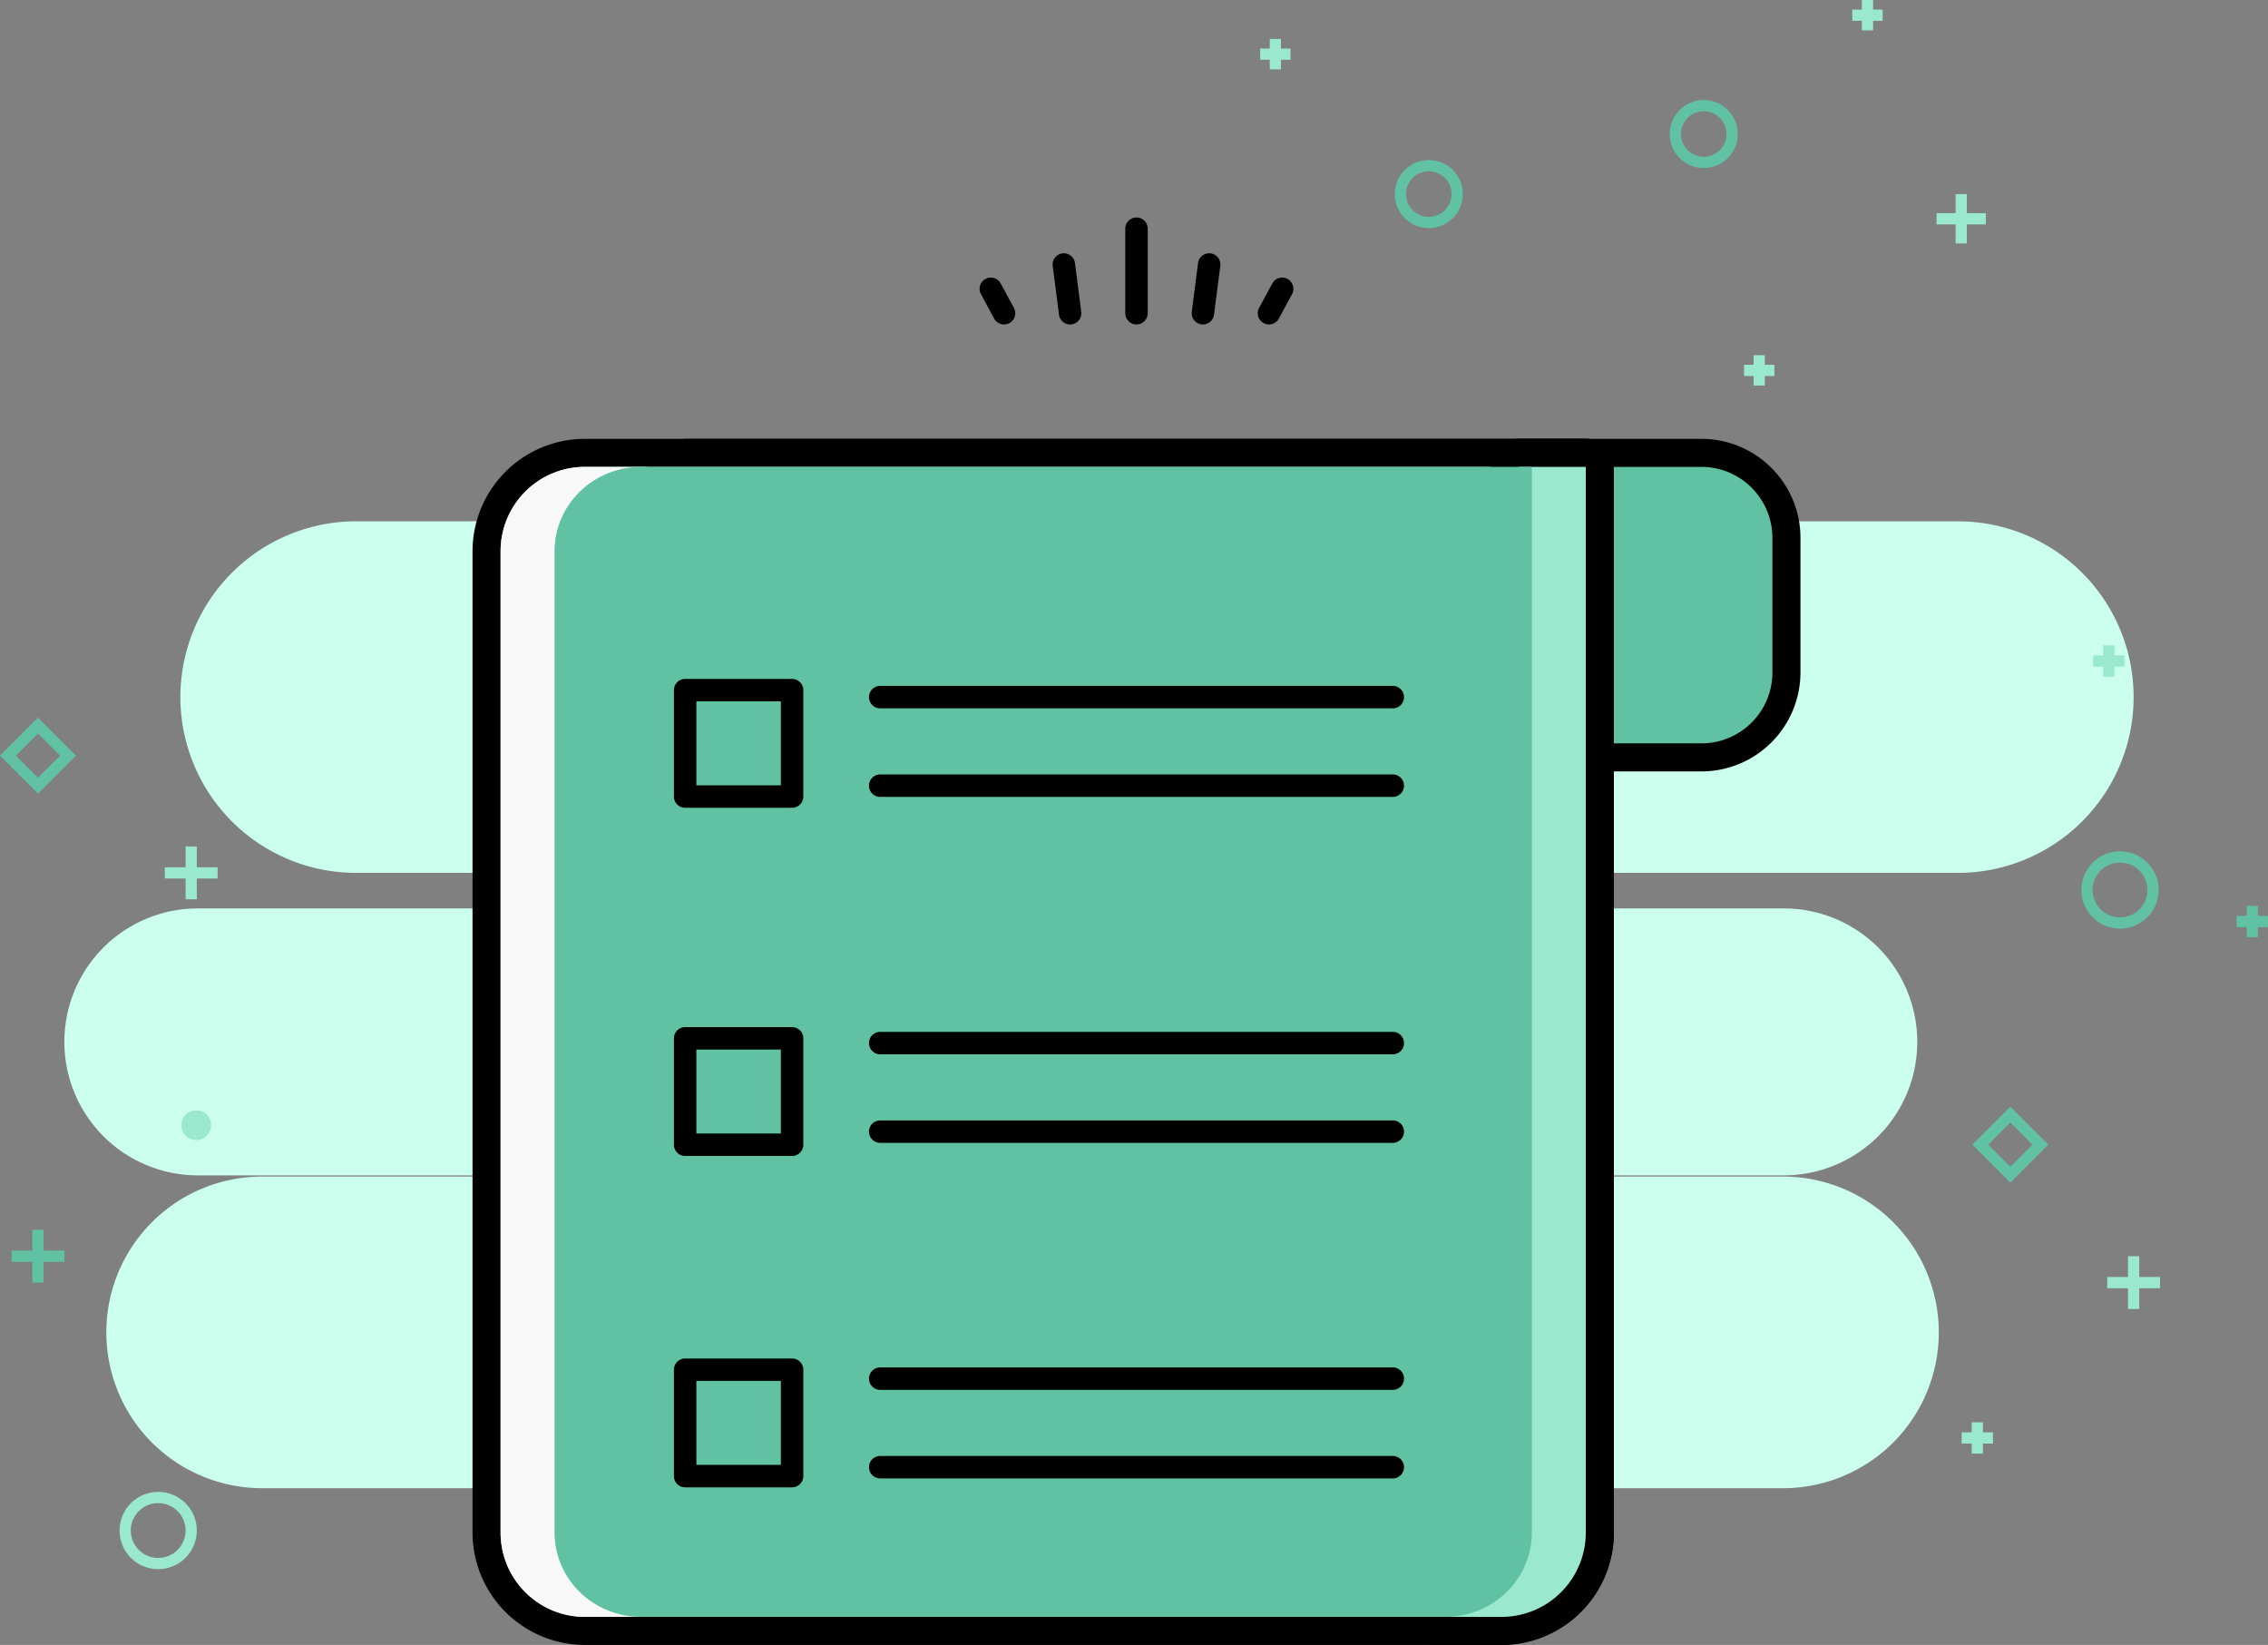 <svg id="Group_20253" data-name="Group 20253" xmlns="http://www.w3.org/2000/svg" xmlns:xlink="http://www.w3.org/1999/xlink" width="599.609" height="434.823" viewBox="0 0 599.609 434.823">
  <rect x="0" y="0" width="599.609" height="434.823" fill="#808080" stroke="none"/>
  <defs>
    <clipPath id="clip-path">
      <rect id="Rectangle_3806" data-name="Rectangle 3806" width="599.609" height="434.824" fill="none"/>
    </clipPath>
  </defs>
  <g id="Group_20224" data-name="Group 20224" clip-path="url(#clip-path)">
    <path id="Path_37005" data-name="Path 37005" d="M502.078,185.828H78.616a46.465,46.465,0,1,1,0-92.931H502.078a46.465,46.465,0,0,1,0,92.931" transform="translate(15.541 44.907)" fill="#cbffee"/>
    <path id="Path_37006" data-name="Path 37006" d="M123.684,161.2a3.708,3.708,0,0,1-3.709-3.708V84.407a3.708,3.708,0,0,1,3.709-3.708H391.824A22.5,22.5,0,0,1,414.3,103.176v35.542A22.5,22.5,0,0,1,391.824,161.2Z" transform="translate(57.997 39.01)" fill="#60c2a2"/>
    <path id="Path_37007" data-name="Path 37007" d="M393.032,85.615A18.769,18.769,0,0,1,411.8,104.383v35.544A18.768,18.768,0,0,1,393.032,158.7H124.891V85.615H393.032m0-7.417H124.891a7.417,7.417,0,0,0-7.417,7.417V158.7a7.418,7.418,0,0,0,7.417,7.417H393.032a26.215,26.215,0,0,0,26.185-26.185V104.383A26.215,26.215,0,0,0,393.032,78.2" transform="translate(56.788 37.801)"/>
    <path id="Path_37008" data-name="Path 37008" d="M466.059,232.437H46.753a35.279,35.279,0,1,1,0-70.558H466.059a35.279,35.279,0,1,1,0,70.558" transform="translate(5.546 78.253)" fill="#cbffee"/>
    <path id="Path_37009" data-name="Path 37009" d="M462.227,292.033H60.136a41.186,41.186,0,0,1,0-82.372H462.227a41.186,41.186,0,1,1,0,82.372" transform="translate(9.161 101.352)" fill="#cbffee"/>
    <path id="Path_37010" data-name="Path 37010" d="M203.518,67.029a2.968,2.968,0,0,1-2.967-2.967V41.724a2.967,2.967,0,1,1,5.934,0V64.062a2.968,2.968,0,0,1-2.967,2.967" transform="translate(96.948 18.735)"/>
    <path id="Path_37011" data-name="Path 37011" d="M215.355,63.959a2.764,2.764,0,0,1-.383-.025,2.963,2.963,0,0,1-2.563-3.32L214.071,47.7a2.967,2.967,0,0,1,5.885.757L218.292,61.37a2.966,2.966,0,0,1-2.937,2.589" transform="translate(102.668 21.806)"/>
    <path id="Path_37012" data-name="Path 37012" d="M227.125,61.853a2.966,2.966,0,0,1-2.608-4.378l3.49-6.457a2.967,2.967,0,0,1,5.22,2.823L229.739,60.3a2.971,2.971,0,0,1-2.614,1.556" transform="translate(108.361 23.911)"/>
    <path id="Path_37013" data-name="Path 37013" d="M192.222,63.959a2.964,2.964,0,0,1-2.937-2.589l-1.663-12.915a2.967,2.967,0,0,1,5.885-.757l1.661,12.915a2.963,2.963,0,0,1-2.563,3.32,2.764,2.764,0,0,1-.383.025" transform="translate(90.686 21.806)"/>
    <path id="Path_37014" data-name="Path 37014" d="M181.047,61.854a2.971,2.971,0,0,1-2.614-1.556l-3.489-6.456a2.967,2.967,0,0,1,5.22-2.823l3.49,6.457a2.966,2.966,0,0,1-2.608,4.378" transform="translate(84.397 23.911)"/>
    <rect id="Rectangle_3786" data-name="Rectangle 3786" width="2.967" height="13.045" transform="translate(517.016 51.308)" fill="#9ae8ce"/>
    <rect id="Rectangle_3787" data-name="Rectangle 3787" width="13.045" height="2.967" transform="translate(511.979 56.347)" fill="#9ae8ce"/>
    <rect id="Rectangle_3788" data-name="Rectangle 3788" width="2.967" height="8.028" transform="translate(463.614 93.891)" fill="#9ae8ce"/>
    <rect id="Rectangle_3789" data-name="Rectangle 3789" width="8.027" height="2.967" transform="translate(461.084 96.421)" fill="#9ae8ce"/>
    <rect id="Rectangle_3790" data-name="Rectangle 3790" width="2.967" height="8.027" transform="translate(492.236)" fill="#9ae8ce"/>
    <rect id="Rectangle_3791" data-name="Rectangle 3791" width="8.027" height="2.967" transform="translate(489.705 2.531)" fill="#9ae8ce"/>
    <rect id="Rectangle_3792" data-name="Rectangle 3792" width="2.967" height="8.028" transform="translate(335.692 10.295)" fill="#9ae8ce"/>
    <rect id="Rectangle_3793" data-name="Rectangle 3793" width="8.027" height="2.967" transform="translate(333.163 12.826)" fill="#9ae8ce"/>
    <rect id="Rectangle_3794" data-name="Rectangle 3794" width="2.967" height="13.962" transform="translate(8.555 325.083)" fill="#60c2a2"/>
    <rect id="Rectangle_3795" data-name="Rectangle 3795" width="13.962" height="2.967" transform="translate(3.057 330.58)" fill="#60c2a2"/>
    <path id="Path_37015" data-name="Path 37015" d="M306.58,35.8a8.987,8.987,0,1,1,8.988-8.986A9,9,0,0,1,306.58,35.8m0-15.008a6.02,6.02,0,1,0,6.021,6.021,6.027,6.027,0,0,0-6.021-6.021" transform="translate(143.858 8.616)" fill="#60c2a2"/>
    <path id="Path_37016" data-name="Path 37016" d="M257.573,46.5a8.987,8.987,0,1,1,8.988-8.986,9,9,0,0,1-8.988,8.986m0-15.008a6.02,6.02,0,1,0,6.021,6.021,6.027,6.027,0,0,0-6.021-6.021" transform="translate(120.168 13.791)" fill="#60c2a2"/>
    <path id="Path_37017" data-name="Path 37017" d="M31.521,286.271a10.21,10.21,0,1,1,10.21-10.209,10.22,10.22,0,0,1-10.21,10.209m0-17.452a7.243,7.243,0,1,0,7.243,7.243,7.251,7.251,0,0,0-7.243-7.243" transform="translate(10.302 128.515)" fill="#9ae8ce"/>
    <rect id="Rectangle_3796" data-name="Rectangle 3796" width="2.967" height="13.962" transform="translate(562.6 332.064)" fill="#9ae8ce"/>
    <rect id="Rectangle_3797" data-name="Rectangle 3797" width="13.962" height="2.967" transform="translate(557.102 337.561)" fill="#9ae8ce"/>
    <rect id="Rectangle_3798" data-name="Rectangle 3798" width="2.967" height="13.962" transform="translate(49.067 223.754)" fill="#9ae8ce"/>
    <rect id="Rectangle_3799" data-name="Rectangle 3799" width="13.962" height="2.967" transform="translate(43.569 229.252)" fill="#9ae8ce"/>
    <rect id="Rectangle_3800" data-name="Rectangle 3800" width="2.967" height="8.279" transform="translate(593.986 239.453)" fill="#60c2a2"/>
    <rect id="Rectangle_3801" data-name="Rectangle 3801" width="8.279" height="2.967" transform="translate(591.331 242.108)" fill="#60c2a2"/>
    <rect id="Rectangle_3802" data-name="Rectangle 3802" width="2.967" height="8.279" transform="translate(556.043 170.596)" fill="#9ae8ce"/>
    <rect id="Rectangle_3803" data-name="Rectangle 3803" width="8.28" height="2.967" transform="translate(553.386 173.253)" fill="#9ae8ce"/>
    <rect id="Rectangle_3804" data-name="Rectangle 3804" width="2.967" height="8.279" transform="translate(521.277 375.966)" fill="#9ae8ce"/>
    <rect id="Rectangle_3805" data-name="Rectangle 3805" width="8.279" height="2.967" transform="translate(518.62 378.622)" fill="#9ae8ce"/>
    <path id="Path_37018" data-name="Path 37018" d="M381.164,172.128a10.21,10.21,0,1,1,10.21-10.209,10.22,10.22,0,0,1-10.21,10.209m0-17.452a7.243,7.243,0,1,0,7.243,7.243,7.251,7.251,0,0,0-7.243-7.243" transform="translate(179.322 73.337)" fill="#60c2a2"/>
    <path id="Path_37019" data-name="Path 37019" d="M40.182,201.78a3.927,3.927,0,1,1-3.925-3.927,3.925,3.925,0,0,1,3.925,3.927" transform="translate(15.628 95.643)" fill="#9ae8ce"/>
    <path id="Path_37020" data-name="Path 37020" d="M361.558,217.281l-10.037-10.04,10.037-10.04,10.04,10.04Zm-5.842-10.04,5.842,5.843,5.845-5.843-5.845-5.842Z" transform="translate(169.928 95.329)" fill="#60c2a2"/>
    <path id="Path_37021" data-name="Path 37021" d="M10.037,147.961,0,137.921l10.037-10.038,10.038,10.038ZM4.2,137.921l5.842,5.843,5.843-5.843-5.843-5.842Z" transform="translate(0 61.819)" fill="#60c2a2"/>
    <path id="Path_37022" data-name="Path 37022" d="M112.707,392.105a26.021,26.021,0,0,1-25.992-25.992V106.69A26.022,26.022,0,0,1,112.707,80.7H377.332a3.708,3.708,0,0,1,3.708,3.708V366.113a26.022,26.022,0,0,1-25.992,25.992Z" transform="translate(41.919 39.01)" fill="#9ae8ce"/>
    <path id="Path_37023" data-name="Path 37023" d="M378.541,85.615v281.7a22.285,22.285,0,0,1-22.282,22.285H113.916A22.285,22.285,0,0,1,91.632,367.32V107.9a22.285,22.285,0,0,1,22.284-22.284H378.541m0-7.417H113.916a29.735,29.735,0,0,0-29.7,29.7V367.32a29.735,29.735,0,0,0,29.7,29.7H356.258a29.734,29.734,0,0,0,29.7-29.7V85.615a7.416,7.416,0,0,0-7.417-7.417" transform="translate(40.71 37.801)"/>
    <path id="Path_37024" data-name="Path 37024" d="M129.254,387.19H111.5a22.28,22.28,0,0,1-22.279-22.281V105.492a22.285,22.285,0,0,1,22.279-22.3h17.758a22.285,22.285,0,0,0-22.281,22.3V364.909a22.28,22.28,0,0,0,22.281,22.281" transform="translate(43.128 40.217)" fill="#f8f8f8"/>
    <path id="Path_37025" data-name="Path 37025" d="M256.845,392.107a3.709,3.709,0,0,1,0-7.417,18.594,18.594,0,0,0,18.574-18.574V84.4a3.708,3.708,0,0,1,3.708-3.709h17.755a3.708,3.708,0,0,1,3.708,3.709V366.116A26.018,26.018,0,0,1,274.6,392.107Z" transform="translate(122.368 39.008)" fill="#9ae8ce"/>
    <path id="Path_37026" data-name="Path 37026" d="M298.091,85.612V367.326a22.291,22.291,0,0,1-22.281,22.281H258.054a22.291,22.291,0,0,0,22.281-22.281V85.612h17.756m0-7.417H280.335a7.417,7.417,0,0,0-7.417,7.417V367.326a14.881,14.881,0,0,1-14.864,14.864,7.417,7.417,0,1,0,0,14.834H275.81a29.731,29.731,0,0,0,29.7-29.7V85.612a7.416,7.416,0,0,0-7.417-7.417" transform="translate(121.16 37.8)"/>
    <path id="Path_37027" data-name="Path 37027" d="M357.207,83.195V364.909c0,12.3-10.261,22.281-22.9,22.281H121.734c-12.655,0-22.9-9.983-22.9-22.281V105.491c0-12.314,10.244-22.3,22.9-22.3Z" transform="translate(47.778 40.217)" fill="#60c2a2"/>
    <path id="Path_37028" data-name="Path 37028" d="M293.354,128.158H157.842a2.967,2.967,0,1,1,0-5.934H293.354a2.967,2.967,0,0,1,0,5.934" transform="translate(74.868 59.084)"/>
    <path id="Path_37029" data-name="Path 37029" d="M293.354,143.938H157.842a2.967,2.967,0,1,1,0-5.934H293.354a2.967,2.967,0,0,1,0,5.934" transform="translate(74.868 66.712)"/>
    <path id="Path_37030" data-name="Path 37030" d="M293.354,189.809H157.842a2.967,2.967,0,1,1,0-5.934H293.354a2.967,2.967,0,0,1,0,5.934" transform="translate(74.868 88.886)"/>
    <path id="Path_37031" data-name="Path 37031" d="M293.354,205.588H157.842a2.967,2.967,0,1,1,0-5.934H293.354a2.967,2.967,0,0,1,0,5.934" transform="translate(74.868 96.514)"/>
    <path id="Path_37032" data-name="Path 37032" d="M293.354,249.6H157.842a2.967,2.967,0,1,1,0-5.934H293.354a2.967,2.967,0,0,1,0,5.934" transform="translate(74.868 117.791)"/>
    <path id="Path_37033" data-name="Path 37033" d="M293.354,265.382H157.842a2.967,2.967,0,1,1,0-5.934H293.354a2.967,2.967,0,0,1,0,5.934" transform="translate(74.868 125.419)"/>
    <path id="Path_37034" data-name="Path 37034" d="M151.349,155.042H123.077a2.967,2.967,0,0,1-2.967-2.967V123.95a2.968,2.968,0,0,1,2.967-2.967h28.272a2.968,2.968,0,0,1,2.967,2.967v28.125a2.967,2.967,0,0,1-2.967,2.967m-25.305-5.934h22.339V126.917H126.044Z" transform="translate(58.062 58.484)"/>
    <path id="Path_37035" data-name="Path 37035" d="M151.349,217.087H123.077a2.967,2.967,0,0,1-2.967-2.967V186a2.968,2.968,0,0,1,2.967-2.967h28.272A2.968,2.968,0,0,1,154.316,186V214.12a2.967,2.967,0,0,1-2.967,2.967m-25.305-5.934h22.339v-22.19H126.044Z" transform="translate(58.062 88.477)"/>
    <path id="Path_37036" data-name="Path 37036" d="M151.349,276.137H123.077a2.968,2.968,0,0,1-2.967-2.967V245.046a2.967,2.967,0,0,1,2.967-2.967h28.272a2.967,2.967,0,0,1,2.967,2.967V273.17a2.968,2.968,0,0,1-2.967,2.967M126.044,270.2h22.339v-22.19H126.044Z" transform="translate(58.062 117.023)"/>
  </g>
</svg>
